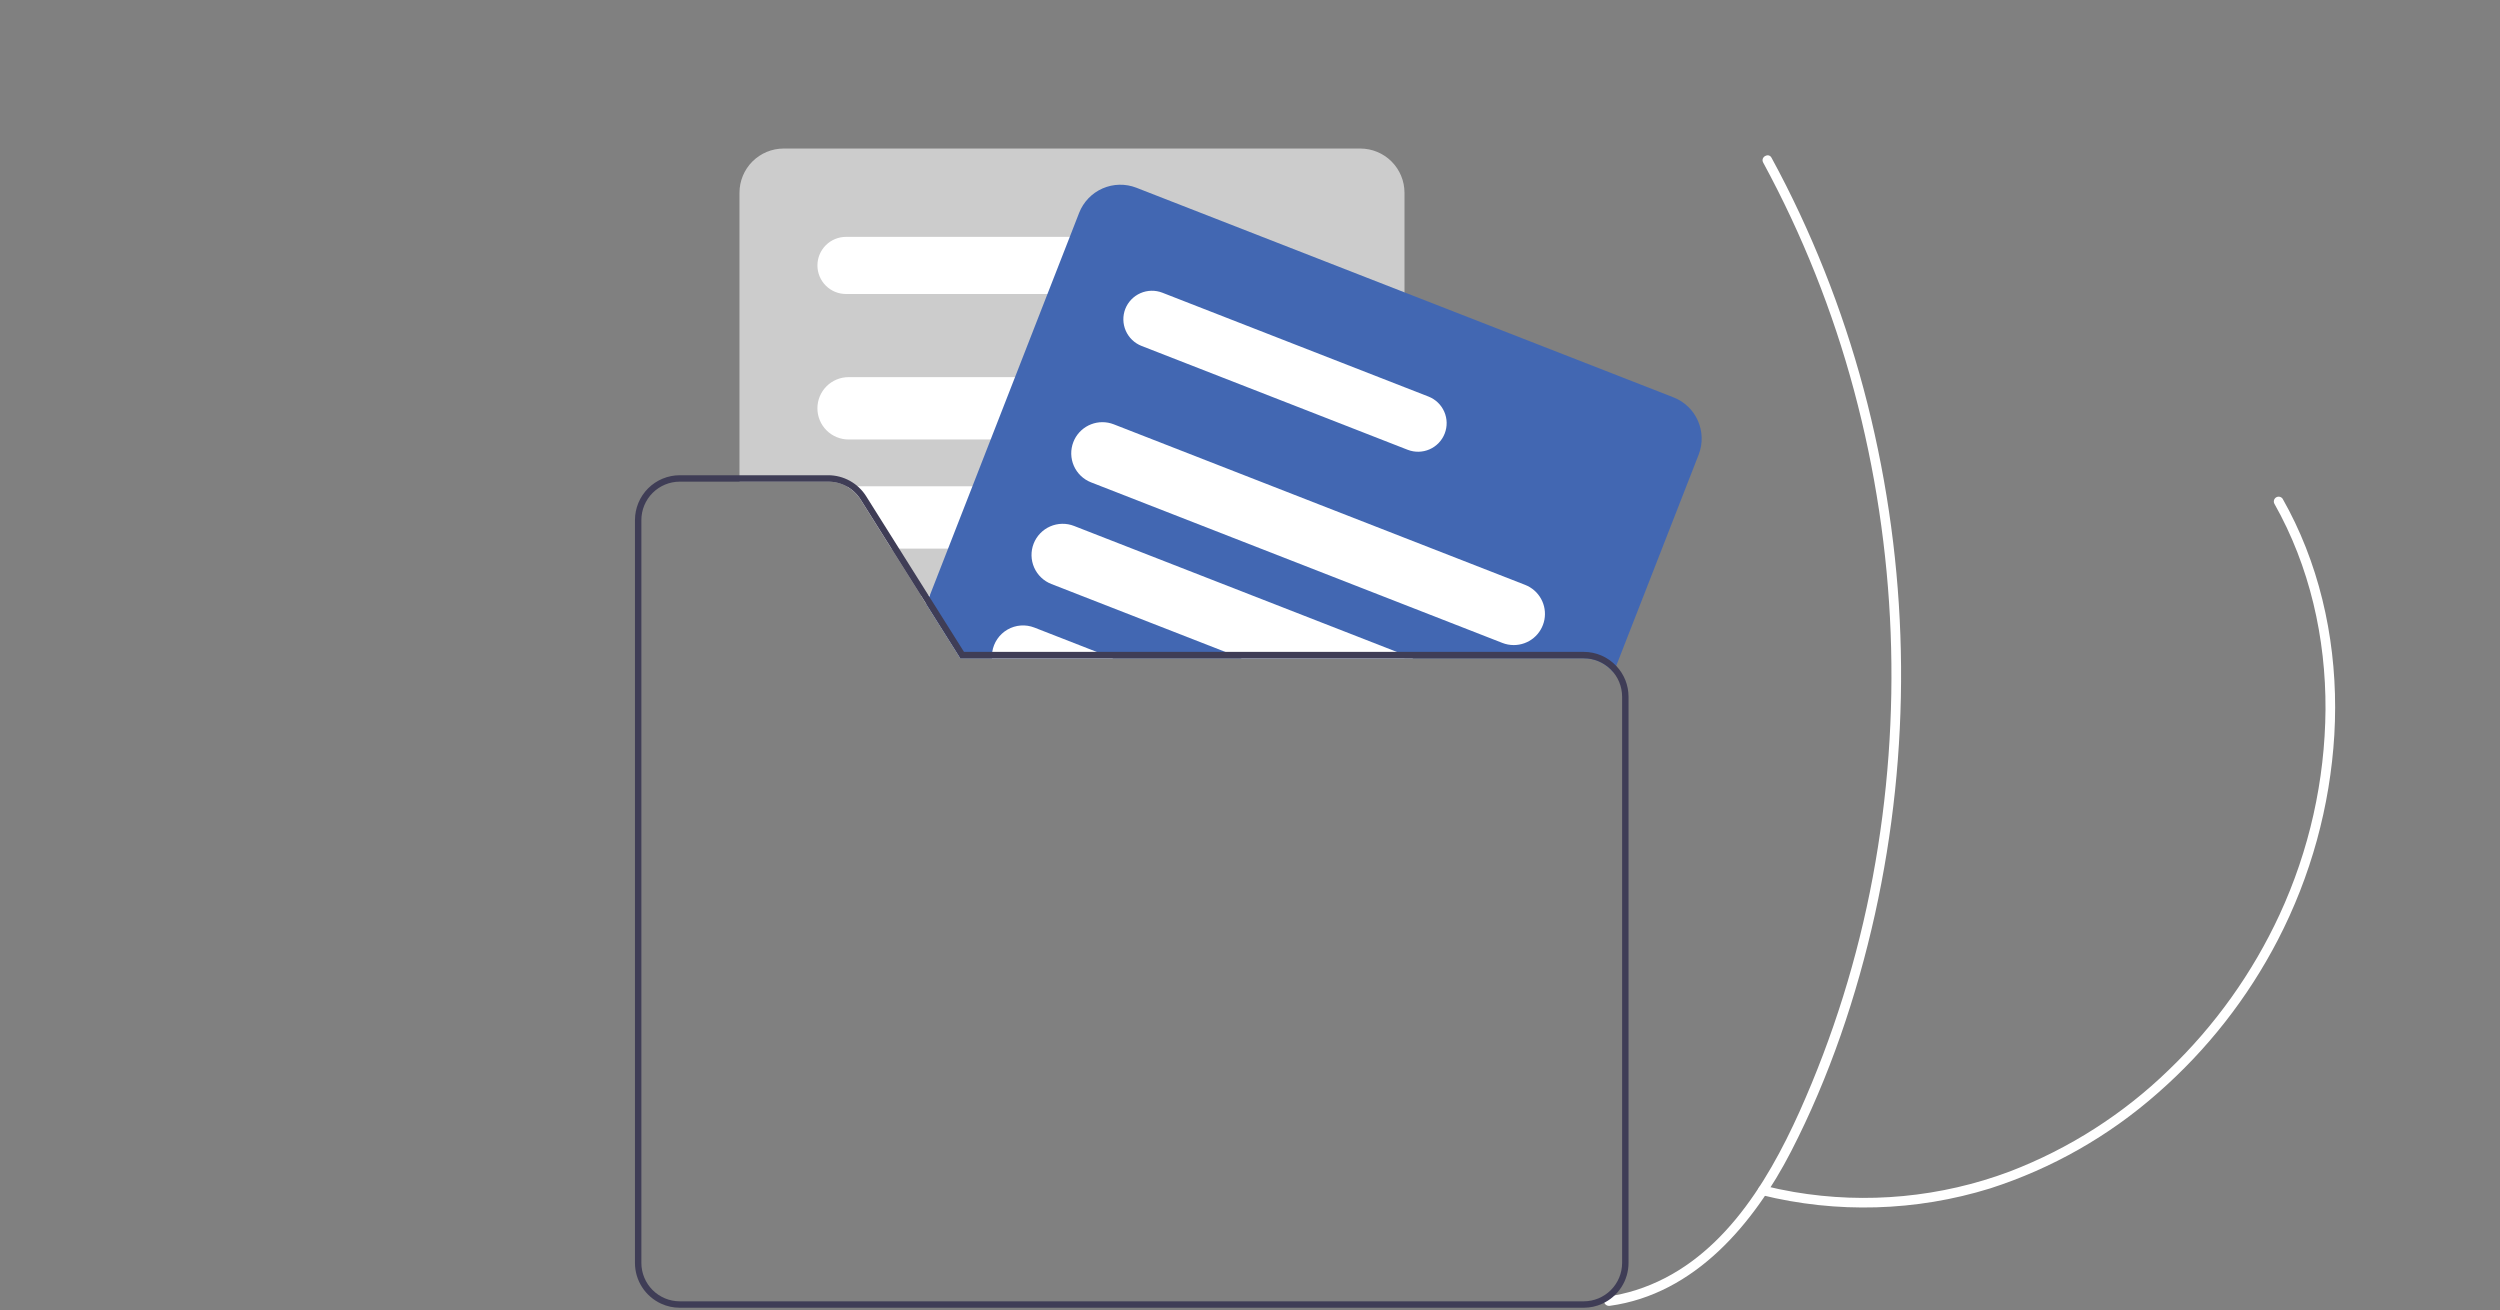 <svg width="395" height="207" viewBox="0 0 395 207" fill="none" xmlns="http://www.w3.org/2000/svg">
<rect x="0" y="0" width="395" height="207" fill="#808080" stroke="none"/>
<g clip-path="url(#clip0)">
<path d="M359.356 79.596C364.933 89.474 367.491 100.8 367.43 112.102C367.344 123.308 364.865 134.366 360.159 144.537C355.903 153.72 349.973 162.03 342.673 169.041C335.468 176.037 326.919 181.498 317.543 185.094C306.663 189.172 294.896 190.29 283.443 188.334C281.852 188.061 280.273 187.729 278.705 187.34C277.754 187.105 277.348 188.573 278.301 188.808C290.218 191.762 302.717 191.402 314.445 187.768C324.214 184.625 333.227 179.498 340.92 172.707C348.709 165.897 355.15 157.686 359.908 148.5C365.115 138.442 368.153 127.404 368.825 116.099C369.49 104.627 367.567 92.95 362.605 82.543C362.004 81.282 361.359 80.044 360.67 78.828C360.565 78.661 360.399 78.542 360.207 78.495C360.015 78.448 359.812 78.478 359.642 78.577C359.471 78.677 359.346 78.839 359.293 79.029C359.24 79.219 359.262 79.422 359.356 79.596H359.356Z" fill="white"/>
<path d="M278.581 25.683C284.764 37.082 289.583 49.169 292.937 61.696C299.652 86.785 300.663 113.059 295.896 138.59C293.517 151.346 289.636 163.776 284.335 175.619C279.048 187.363 271.438 199.736 258.438 203.848C256.971 204.31 255.467 204.646 253.943 204.853C252.977 204.986 253.389 206.453 254.348 206.321C267.795 204.475 277.139 193.304 282.999 181.915C289.063 170.132 293.38 157.337 296.251 144.418C301.942 118.64 301.737 91.911 295.653 66.224C292.63 53.428 288.112 41.031 282.193 29.291C281.449 27.82 280.683 26.362 279.895 24.915C279.427 24.054 278.112 24.822 278.581 25.683V25.683Z" fill="white"/>
<path d="M214.934 23.469H123.814C121.965 23.472 120.192 24.207 118.884 25.515C117.576 26.823 116.84 28.596 116.838 30.445V76.102H130.861C131.887 76.099 132.896 76.358 133.794 76.854C134.691 77.351 135.447 78.068 135.99 78.938L140.851 86.675L145.498 94.067L146.371 95.457L151.688 103.915L151.749 104.011H221.91V30.445C221.908 28.596 221.172 26.823 219.864 25.515C218.557 24.207 216.784 23.472 214.934 23.469Z" fill="#CCCCCC"/>
<path d="M178.816 37.426H133.667C132.47 37.426 131.322 37.902 130.476 38.748C129.629 39.595 129.154 40.742 129.154 41.939C129.154 43.136 129.629 44.284 130.476 45.13C131.322 45.977 132.47 46.452 133.667 46.452H178.816C180.013 46.452 181.161 45.977 182.007 45.13C182.853 44.284 183.329 43.136 183.329 41.939C183.329 40.742 182.853 39.595 182.007 38.748C181.161 37.902 180.013 37.426 178.816 37.426Z" fill="white"/>
<path d="M203.854 59.588H134.078C132.771 59.588 131.518 60.107 130.594 61.031C129.67 61.954 129.151 63.207 129.151 64.514C129.151 65.82 129.67 67.074 130.594 67.998C131.518 68.921 132.771 69.44 134.078 69.44H203.854C205.16 69.44 206.413 68.921 207.337 67.998C208.261 67.074 208.78 65.82 208.78 64.514C208.78 63.207 208.261 61.954 207.337 61.031C206.413 60.107 205.16 59.588 203.854 59.588Z" fill="white"/>
<path d="M208.308 79.663C207.912 78.817 207.282 78.1 206.493 77.598C205.704 77.095 204.789 76.828 203.854 76.827H134.078C133.971 76.827 133.87 76.832 133.763 76.838C134.673 77.335 135.441 78.058 135.99 78.938L140.851 86.675H203.854C204.682 86.675 205.497 86.466 206.223 86.067C206.95 85.669 207.563 85.093 208.008 84.394C208.452 83.694 208.713 82.894 208.765 82.067C208.818 81.24 208.66 80.413 208.308 79.663Z" fill="white"/>
<path d="M208.729 98.329C208.569 97.149 207.987 96.068 207.09 95.284C206.194 94.501 205.044 94.068 203.854 94.067H145.498L146.371 95.457L151.688 103.915H203.854C204.879 103.917 205.878 103.596 206.71 102.997C207.349 102.541 207.87 101.94 208.229 101.243C208.588 100.546 208.775 99.773 208.775 98.989C208.775 98.768 208.76 98.547 208.729 98.329Z" fill="white"/>
<path d="M264.426 62.789L257.323 60.014L221.91 46.194L179.541 29.659C177.817 28.99 175.897 29.032 174.203 29.775C172.51 30.519 171.18 31.904 170.505 33.626L169.024 37.426L165.498 46.452L160.374 59.588L156.528 69.44L153.646 76.827L149.8 86.675L146.914 94.067L146.833 94.28L146.371 95.457L151.688 103.915L151.749 104.011H250.231C251.135 104.01 252.027 104.212 252.843 104.602C253.659 104.992 254.377 105.56 254.944 106.264L255.36 105.209L260.444 92.19L268.389 71.83C269.059 70.105 269.019 68.185 268.276 66.49C267.533 64.796 266.149 63.465 264.426 62.789Z" fill="#4267B2"/>
<path d="M225.705 62.657L221.91 61.176L183.646 46.244C182.53 45.812 181.289 45.84 180.193 46.319C179.097 46.8 178.235 47.694 177.796 48.806C177.364 49.923 177.391 51.165 177.872 52.261C178.353 53.358 179.249 54.219 180.363 54.656L193.001 59.588L208.633 65.686L221.91 70.871L222.423 71.069C223.538 71.502 224.779 71.475 225.874 70.993C226.969 70.512 227.828 69.616 228.263 68.501C228.697 67.387 228.672 66.146 228.193 65.05C227.713 63.955 226.819 63.094 225.705 62.657Z" fill="white"/>
<path d="M240.967 92.408L221.91 84.97L208.308 79.663L201.043 76.827L182.119 69.44L175.97 67.041C174.823 66.593 173.549 66.591 172.401 67.035C171.252 67.479 170.312 68.337 169.765 69.44C169.704 69.567 169.643 69.699 169.592 69.836C169.357 70.438 169.243 71.081 169.256 71.728C169.269 72.374 169.409 73.012 169.669 73.604C169.929 74.196 170.302 74.731 170.769 75.179C171.235 75.627 171.786 75.978 172.388 76.213L173.961 76.827L199.186 86.675L221.91 95.544L237.385 101.586C237.954 101.808 238.559 101.922 239.17 101.921C240.319 101.923 241.433 101.523 242.318 100.791C243.204 100.058 243.805 99.039 244.018 97.91C244.231 96.781 244.043 95.613 243.486 94.608C242.928 93.603 242.037 92.825 240.966 92.408H240.967Z" fill="white"/>
<path d="M221.91 103.473L220.688 102.997L208.729 98.329L197.806 94.067L178.862 86.675L169.699 83.098C169.096 82.862 168.453 82.748 167.805 82.761C167.158 82.774 166.52 82.914 165.927 83.174C165.334 83.434 164.798 83.808 164.35 84.275C163.902 84.743 163.55 85.293 163.315 85.897C163.08 86.5 162.967 87.143 162.98 87.79C162.994 88.438 163.136 89.076 163.396 89.668C163.657 90.261 164.032 90.796 164.5 91.244C164.967 91.691 165.519 92.042 166.122 92.276L170.709 94.067L193.59 102.997L195.944 103.915L196.188 104.011H223.285L221.91 103.473Z" fill="white"/>
<path d="M175.625 103.915L173.271 102.997L163.433 99.156C162.746 98.887 162.007 98.776 161.271 98.831C160.535 98.886 159.82 99.106 159.181 99.475C158.542 99.844 157.994 100.352 157.577 100.962C157.161 101.571 156.887 102.267 156.777 102.997C156.728 103.3 156.709 103.608 156.721 103.915C156.72 103.947 156.722 103.979 156.726 104.011H175.873L175.625 103.915Z" fill="white"/>
<path d="M195.944 103.915L193.59 102.997H156.776C156.728 103.3 156.709 103.608 156.721 103.915H151.688L151.749 104.011H196.188L195.944 103.915ZM195.944 103.915H151.688L151.749 104.011H196.188L195.944 103.915ZM195.944 103.915H151.688L151.749 104.011H196.188L195.944 103.915ZM196.188 104.011L195.944 103.915H151.688L151.749 104.011H196.188ZM107.396 205.608C105.79 205.606 104.251 204.967 103.115 203.831C101.98 202.696 101.341 201.156 101.338 199.551V82.165C101.34 80.558 101.978 79.018 103.114 77.881C104.25 76.744 105.79 76.105 107.396 76.102H116.838V75.087H107.396C105.521 75.091 103.723 75.838 102.397 77.164C101.072 78.491 100.326 80.289 100.324 82.165V199.551C100.325 200.907 100.717 202.235 101.452 203.376C102.187 204.516 103.234 205.422 104.469 205.984H193.854C193.773 205.862 193.691 205.735 193.61 205.608H107.396ZM255.36 105.209C254.701 104.509 253.906 103.953 253.024 103.572C252.142 103.192 251.191 102.996 250.231 102.997H152.312L146.833 94.28L146.701 94.067L142.053 86.675L136.848 78.395C136.21 77.384 135.326 76.55 134.28 75.972C133.233 75.393 132.057 75.089 130.861 75.087H107.396C105.521 75.091 103.723 75.838 102.397 77.164C101.072 78.491 100.326 80.289 100.324 82.165V199.551C100.325 200.907 100.717 202.235 101.452 203.376C102.187 204.516 103.234 205.422 104.469 205.984C105.387 206.406 106.386 206.625 107.396 206.623H250.231C251.243 206.625 252.243 206.406 253.163 205.984C254.398 205.422 255.445 204.516 256.18 203.376C256.915 202.235 257.307 200.907 257.308 199.551V110.074C257.31 108.262 256.612 106.519 255.36 105.209ZM256.294 199.551C256.291 201.157 255.651 202.697 254.514 203.833C253.378 204.968 251.837 205.607 250.231 205.608H107.396C105.79 205.606 104.251 204.967 103.115 203.831C101.98 202.696 101.341 201.156 101.338 199.551V82.165C101.34 80.558 101.978 79.018 103.114 77.881C104.25 76.744 105.79 76.105 107.396 76.102H130.861C131.887 76.099 132.896 76.358 133.794 76.854C134.691 77.351 135.447 78.068 135.99 78.938L140.851 86.675L145.498 94.067L146.371 95.457L151.688 103.915L151.749 104.011H250.231C251.838 104.013 253.38 104.652 254.516 105.789C255.653 106.925 256.292 108.467 256.294 110.074V199.551ZM195.944 103.915H151.688L151.749 104.011H196.188L195.944 103.915ZM195.944 103.915H151.688L151.749 104.011H196.188L195.944 103.915ZM195.944 103.915H151.688L151.749 104.011H196.188L195.944 103.915ZM195.944 103.915L193.59 102.997H152.312L146.833 94.28L146.371 95.457L151.688 103.915L151.749 104.011H196.188L195.944 103.915Z" fill="#3F3D56"/>
</g>
<defs>
<clipPath id="clip0">
<rect width="394.212" height="206.998" fill="white"/>
</clipPath>
</defs>
</svg>
